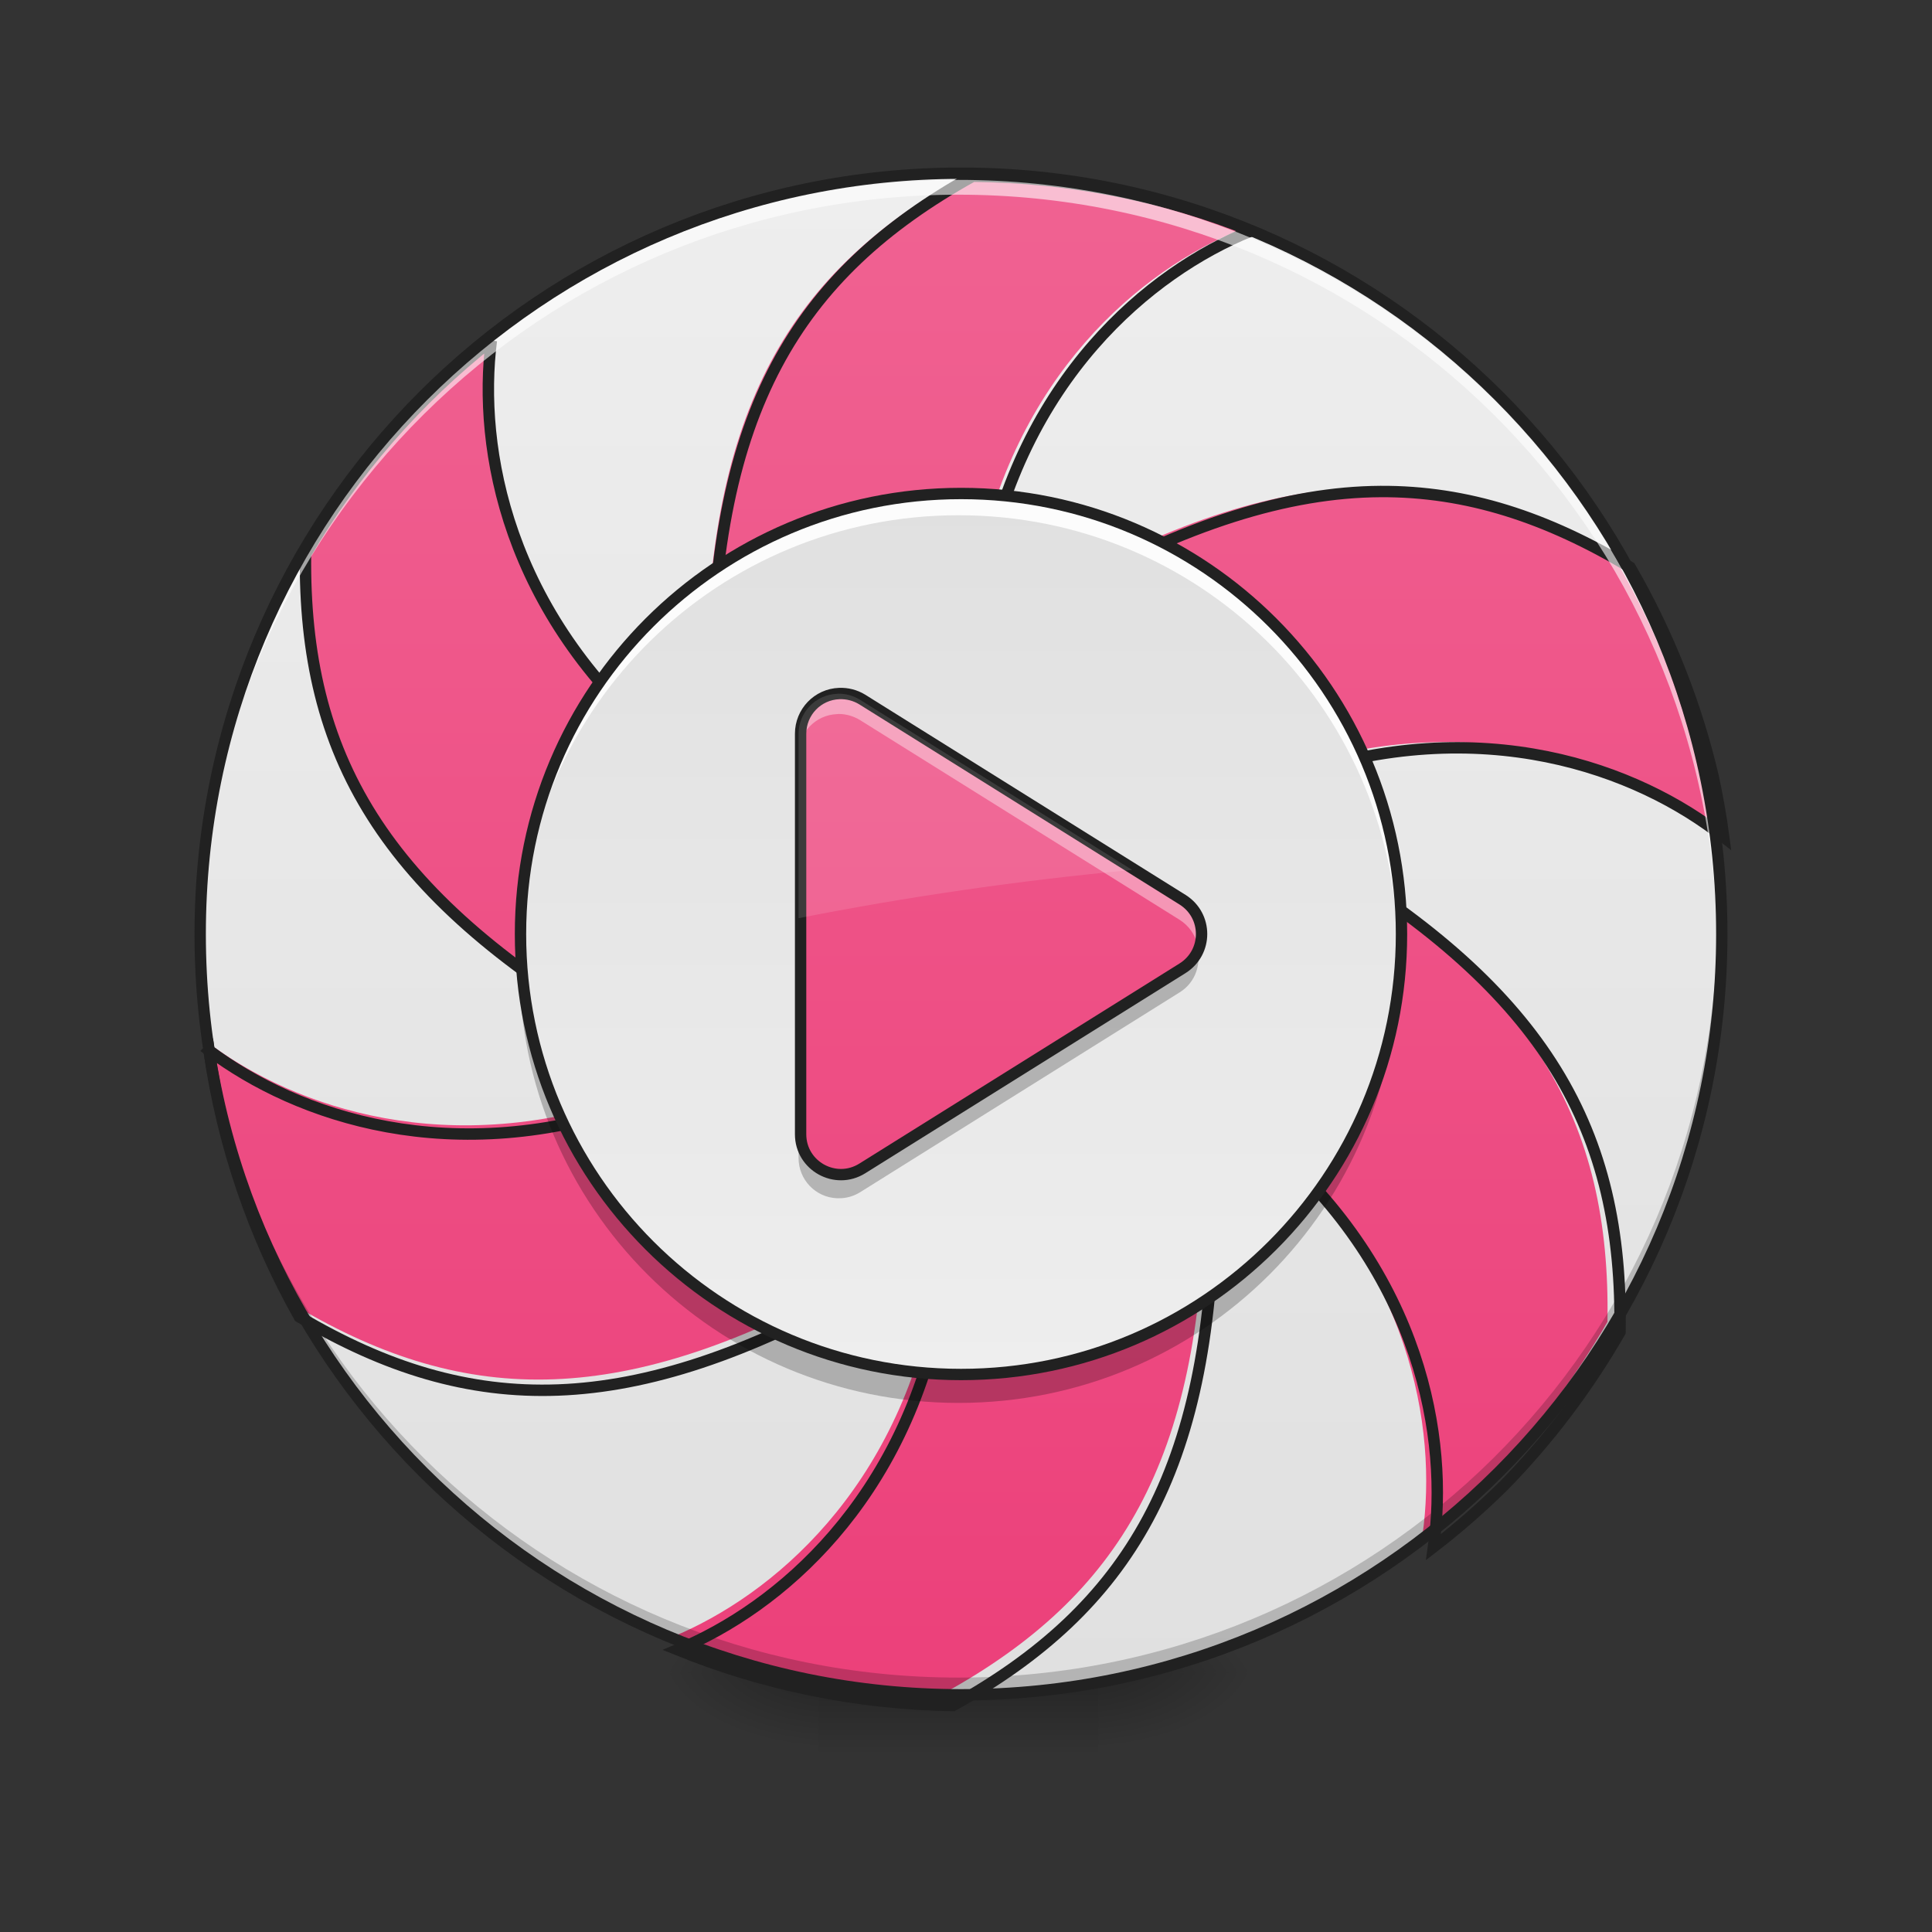 <svg height="48" viewBox="0 0 48 48" width="48" xmlns="http://www.w3.org/2000/svg" xmlns:xlink="http://www.w3.org/1999/xlink"><rect x="0" y="0" width="48" height="48" fill="#333333" stroke="none"/><linearGradient id="a"><stop offset="0" stop-opacity=".314"/><stop offset=".222" stop-opacity=".275"/><stop offset="1" stop-opacity="0"/></linearGradient><radialGradient id="b" cx="450.909" cy="189.579" gradientTransform="matrix(0 -.117 -.211 -0 66.785 94.897)" gradientUnits="userSpaceOnUse" r="21.167" xlink:href="#a"/><radialGradient id="c" cx="450.909" cy="189.579" gradientTransform="matrix(-0 .117 .211 0 -19.155 -11.787)" gradientUnits="userSpaceOnUse" r="21.167" xlink:href="#a"/><radialGradient id="d" cx="450.909" cy="189.579" gradientTransform="matrix(-0 -.117 .211 -0 -19.155 94.897)" gradientUnits="userSpaceOnUse" r="21.167" xlink:href="#a"/><radialGradient id="e" cx="450.909" cy="189.579" gradientTransform="matrix(0 .117 -.211 0 66.785 -11.787)" gradientUnits="userSpaceOnUse" r="21.167" xlink:href="#a"/><linearGradient id="f" gradientTransform="matrix(.02 0 0 .094 18.698 19.662)" gradientUnits="userSpaceOnUse" x1="255.323" x2="255.323" y1="233.5" y2="254.667"><stop offset="0" stop-opacity=".275"/><stop offset="1" stop-opacity="0"/></linearGradient><linearGradient id="g"><stop offset="0" stop-color="#eee"/><stop offset="1" stop-color="#e0e0e0"/></linearGradient><linearGradient id="h" gradientUnits="userSpaceOnUse" x1="31.753" x2="31.753" xlink:href="#g" y1="4.344" y2="42.051"/><linearGradient id="i"><stop offset="0" stop-color="#ec407a"/><stop offset="1" stop-color="#f06292"/></linearGradient><linearGradient id="j" gradientUnits="userSpaceOnUse" x1="23.815" x2="23.815" xlink:href="#i" y1="42.051" y2="4.344"/><linearGradient id="k" gradientUnits="userSpaceOnUse" x1="27.784" x2="27.784" xlink:href="#g" y1="34.113" y2="12.282"/><linearGradient id="l" gradientUnits="userSpaceOnUse" x1="23.815" x2="23.815" xlink:href="#i" y1="42.051" y2="4.344"/><path d="m27.289 41.555h3.969v-1.984h-3.969zm0 0" fill="url(#b)"/><path d="m20.34 41.555h-3.969v1.984h3.969zm0 0" fill="url(#c)"/><path d="m20.34 41.555h-3.969v-1.984h3.969zm0 0" fill="url(#d)"/><path d="m27.289 41.555h3.969v1.984h-3.969zm0 0" fill="url(#e)"/><path d="m20.34 41.059h6.949v2.48h-6.949zm0 0" fill="url(#f)"/><path d="m23.816 4.344c10.41 0 18.852 8.441 18.852 18.855 0 10.41-8.441 18.852-18.852 18.852-10.414 0-18.855-8.441-18.855-18.852 0-10.414 8.441-18.855 18.855-18.855zm0 0" fill="url(#h)"/><path d="m23.98 4.344c-4.375 2.434-6.367 5.816-6.445 12.492 1.613-1.59 3.828-2.57 6.281-2.57.145 0 .289.004.434.012.922-4.938 4.09-7.574 6.594-8.586-2.121-.852-4.434-1.324-6.863-1.348zm-11.867 4.051c-1.836 1.449-3.395 3.238-4.582 5.27-.055 4.957 1.902 8.352 7.625 11.738-.176-.703-.273-1.441-.273-2.203 0-1.797.527-3.469 1.434-4.863-3.809-3.234-4.543-7.254-4.203-9.941zm21.918 3.723c-2.305.016-4.797.809-7.793 2.48 2.43.676 4.434 2.352 5.551 4.559 4.738-1.641 8.598-.191 10.707 1.48-.066-.504-.156-1-.262-1.492-.414-1.766-1.09-3.504-2.047-5.16-2.055-1.23-4.023-1.879-6.156-1.867zm-1.531 8.984c.16.672.246 1.375.246 2.098 0 1.832-.547 3.531-1.488 4.949 3.785 3.273 4.465 7.328 4.082 9.992.609-.469 1.188-.977 1.734-1.516 1.086-1.109 2.051-2.375 2.863-3.785.082-4.961-1.816-8.363-7.438-11.738zm-27.348 4.793c.336 2.363 1.105 4.578 2.227 6.57 4.246 2.512 8.152 2.527 13.91-.695-2.398-.703-4.375-2.379-5.469-4.578-4.672 1.668-8.5.328-10.668-1.297zm24.781 3.82c-1.598 1.496-3.746 2.414-6.117 2.414-.199 0-.395-.008-.59-.02-.914 4.895-4.027 7.527-6.523 8.562 2.102.852 4.391 1.336 6.789 1.375 4.34-2.41 6.336-5.762 6.441-12.332zm0 0" fill="url(#j)"/><path d="m23.816 42.051c-10.445 0-18.855-8.41-18.855-18.852 0-.062 0-.125 0-.188.102 10.359 8.473 18.668 18.855 18.668 10.383 0 18.754-8.309 18.852-18.668v.188c0 10.441-8.41 18.852-18.852 18.852zm0 0" fill-opacity=".196"/><path d="m966.679 175.101c-176.361 98.101-256.668 234.466-259.818 503.574 65.033-64.088 154.316-103.612 253.204-103.612 5.826 0 11.652.157 17.479.472 37.162-199.036 164.866-305.325 265.801-346.109-85.504-34.327-178.723-53.381-276.667-54.326zm-478.38 163.292c-74.009 58.42-136.837 130.539-184.707 212.421-2.205 199.823 76.686 336.661 307.372 473.183-7.086-28.344-11.023-58.105-11.023-88.81 0-72.434 21.258-139.829 57.79-196.044-153.529-130.381-183.132-292.413-169.433-400.749zm883.538 150.064c-92.905.63-193.367 32.595-314.143 99.99 97.943 27.241 178.723 94.794 223.758 183.762 191.005-66.135 346.581-7.716 431.612 59.679-2.677-20.313-6.299-40.311-10.55-60.152-16.691-71.174-43.933-141.246-82.512-208.012-82.827-49.602-162.189-75.741-248.165-75.268zm-61.726 362.17c6.456 27.084 9.92 55.428 9.92 84.559 0 73.851-22.045 142.349-59.994 199.509 152.584 131.956 179.983 295.405 164.551 402.796 24.565-18.896 47.869-39.366 69.915-61.097 43.775-44.72 82.669-95.739 115.422-152.584 3.307-199.981-73.221-337.133-299.814-473.183zm-1102.414 193.21c13.542 95.266 44.563 184.549 89.755 264.857 171.165 101.25 328.63 101.88 560.734-28.029-96.684-28.344-176.361-95.896-220.451-184.549-188.328 67.238-342.644 13.227-430.038-52.278zm998.96 154.001c-64.403 60.309-151.009 97.314-246.591 97.314-8.031 0-15.904-.315-23.777-.787-36.847 197.304-162.347 303.436-262.967 345.164 84.716 34.327 176.991 53.853 273.675 55.428 174.944-97.156 255.409-232.261 259.66-497.118zm0 0" fill="none" stroke="#212121" stroke-linecap="round" stroke-width="11.339" transform="scale(.025)"/><path d="m23.816 4.469c-10.445 0-18.855 8.406-18.855 18.852v.188c.102-10.359 8.473-18.672 18.855-18.672 10.383 0 18.754 8.312 18.852 18.672 0-.062 0-.125 0-.188 0-10.445-8.41-18.852-18.852-18.852zm0 0" fill="#fff" fill-opacity=".588"/><path d="m23.816 12.281c6.027 0 10.914 4.887 10.914 10.918 0 6.027-4.887 10.914-10.914 10.914-6.031 0-10.918-4.887-10.918-10.914 0-6.031 4.887-10.918 10.918-10.918zm0 0" fill="url(#k)"/><path d="m20.797 17.238c-.535.02-.957.461-.957.996v9.926c0 .785.863 1.262 1.527.848l7.938-4.961c.629-.395.629-1.305 0-1.699l-7.938-4.961c-.172-.105-.371-.156-.57-.148zm0 0" fill="url(#l)"/><path d="m20.836 17.234c-.016 0-.027.004-.039.004-.535.02-.957.461-.957.996v.504c0-.535.422-.977.957-.996.012 0 .023-.004.039-.004.188 0 .371.055.531.152l7.938 4.961c.234.148.379.363.438.598.105-.398-.043-.852-.438-1.102l-7.938-4.961c-.16-.098-.344-.152-.531-.152zm0 0" fill="#fff" fill-opacity=".392"/><path d="m20.836 29.77c-.016 0-.027 0-.039 0-.535-.02-.957-.461-.957-1v-.625c0 .535.422.977.957 1 .199.008.398-.047.57-.152l7.938-4.961c.215-.133.352-.324.422-.535.133.414-.004.902-.422 1.16l-7.938 4.965c-.16.098-.344.152-.531.148zm0 0" fill-opacity=".235"/><path d="m221.812-31.143c-5.708.208-10.207 4.916-10.207 10.624v105.865c0 8.374 9.207 13.457 16.29 9.041l84.659-52.912c6.708-4.208 6.708-13.915 0-18.123l-84.659-52.912c-1.833-1.125-3.958-1.667-6.083-1.583zm0 0" fill="none" stroke="#212121" stroke-linecap="round" stroke-linejoin="round" stroke-width="3" transform="matrix(.094 0 0 .094 0 20.158)"/><path d="m20.836 17.234c-.016 0-.027.004-.039.004-.535.02-.957.461-.957.996v4.578c2.648-.523 5.418-.93 8.289-1.199l-6.762-4.227c-.16-.098-.344-.152-.531-.152zm0 0" fill="#fff" fill-opacity=".118"/><path d="m23.816 12.281c-6.047 0-10.918 4.871-10.918 10.918 0 .086.004.172.004.258.137-5.926 4.953-10.656 10.914-10.656 5.957 0 10.773 4.73 10.91 10.656.004-.086.004-.172.004-.258 0-6.047-4.867-10.918-10.914-10.918zm0 0" fill="#fcfcfc"/><path d="m12.906 23.57c-.004.121-.008.246-.008.371 0 6.047 4.871 10.914 10.918 10.914s10.914-4.867 10.914-10.914c0-.125-.004-.25-.008-.371-.195 5.871-4.984 10.543-10.906 10.543-5.926 0-10.715-4.672-10.91-10.543zm0 0" fill-opacity=".235"/><g fill="none" stroke="#212121" stroke-linecap="round" stroke-width="3" transform="matrix(.094 0 0 .094 0 20.158)"><path d="m254.017-84.013c64.286 0 116.406 52.12 116.406 116.447 0 64.286-52.12 116.406-116.406 116.406-64.327 0-116.447-52.12-116.447-116.406 0-64.327 52.12-116.447 116.447-116.447zm0 0"/><path d="m254.017-168.671c111.031 0 201.064 90.033 201.064 201.106 0 111.031-90.033 201.064-201.064 201.064-111.073 0-201.106-90.033-201.106-201.064 0-111.073 90.033-201.106 201.106-201.106zm0 0"/></g></svg>